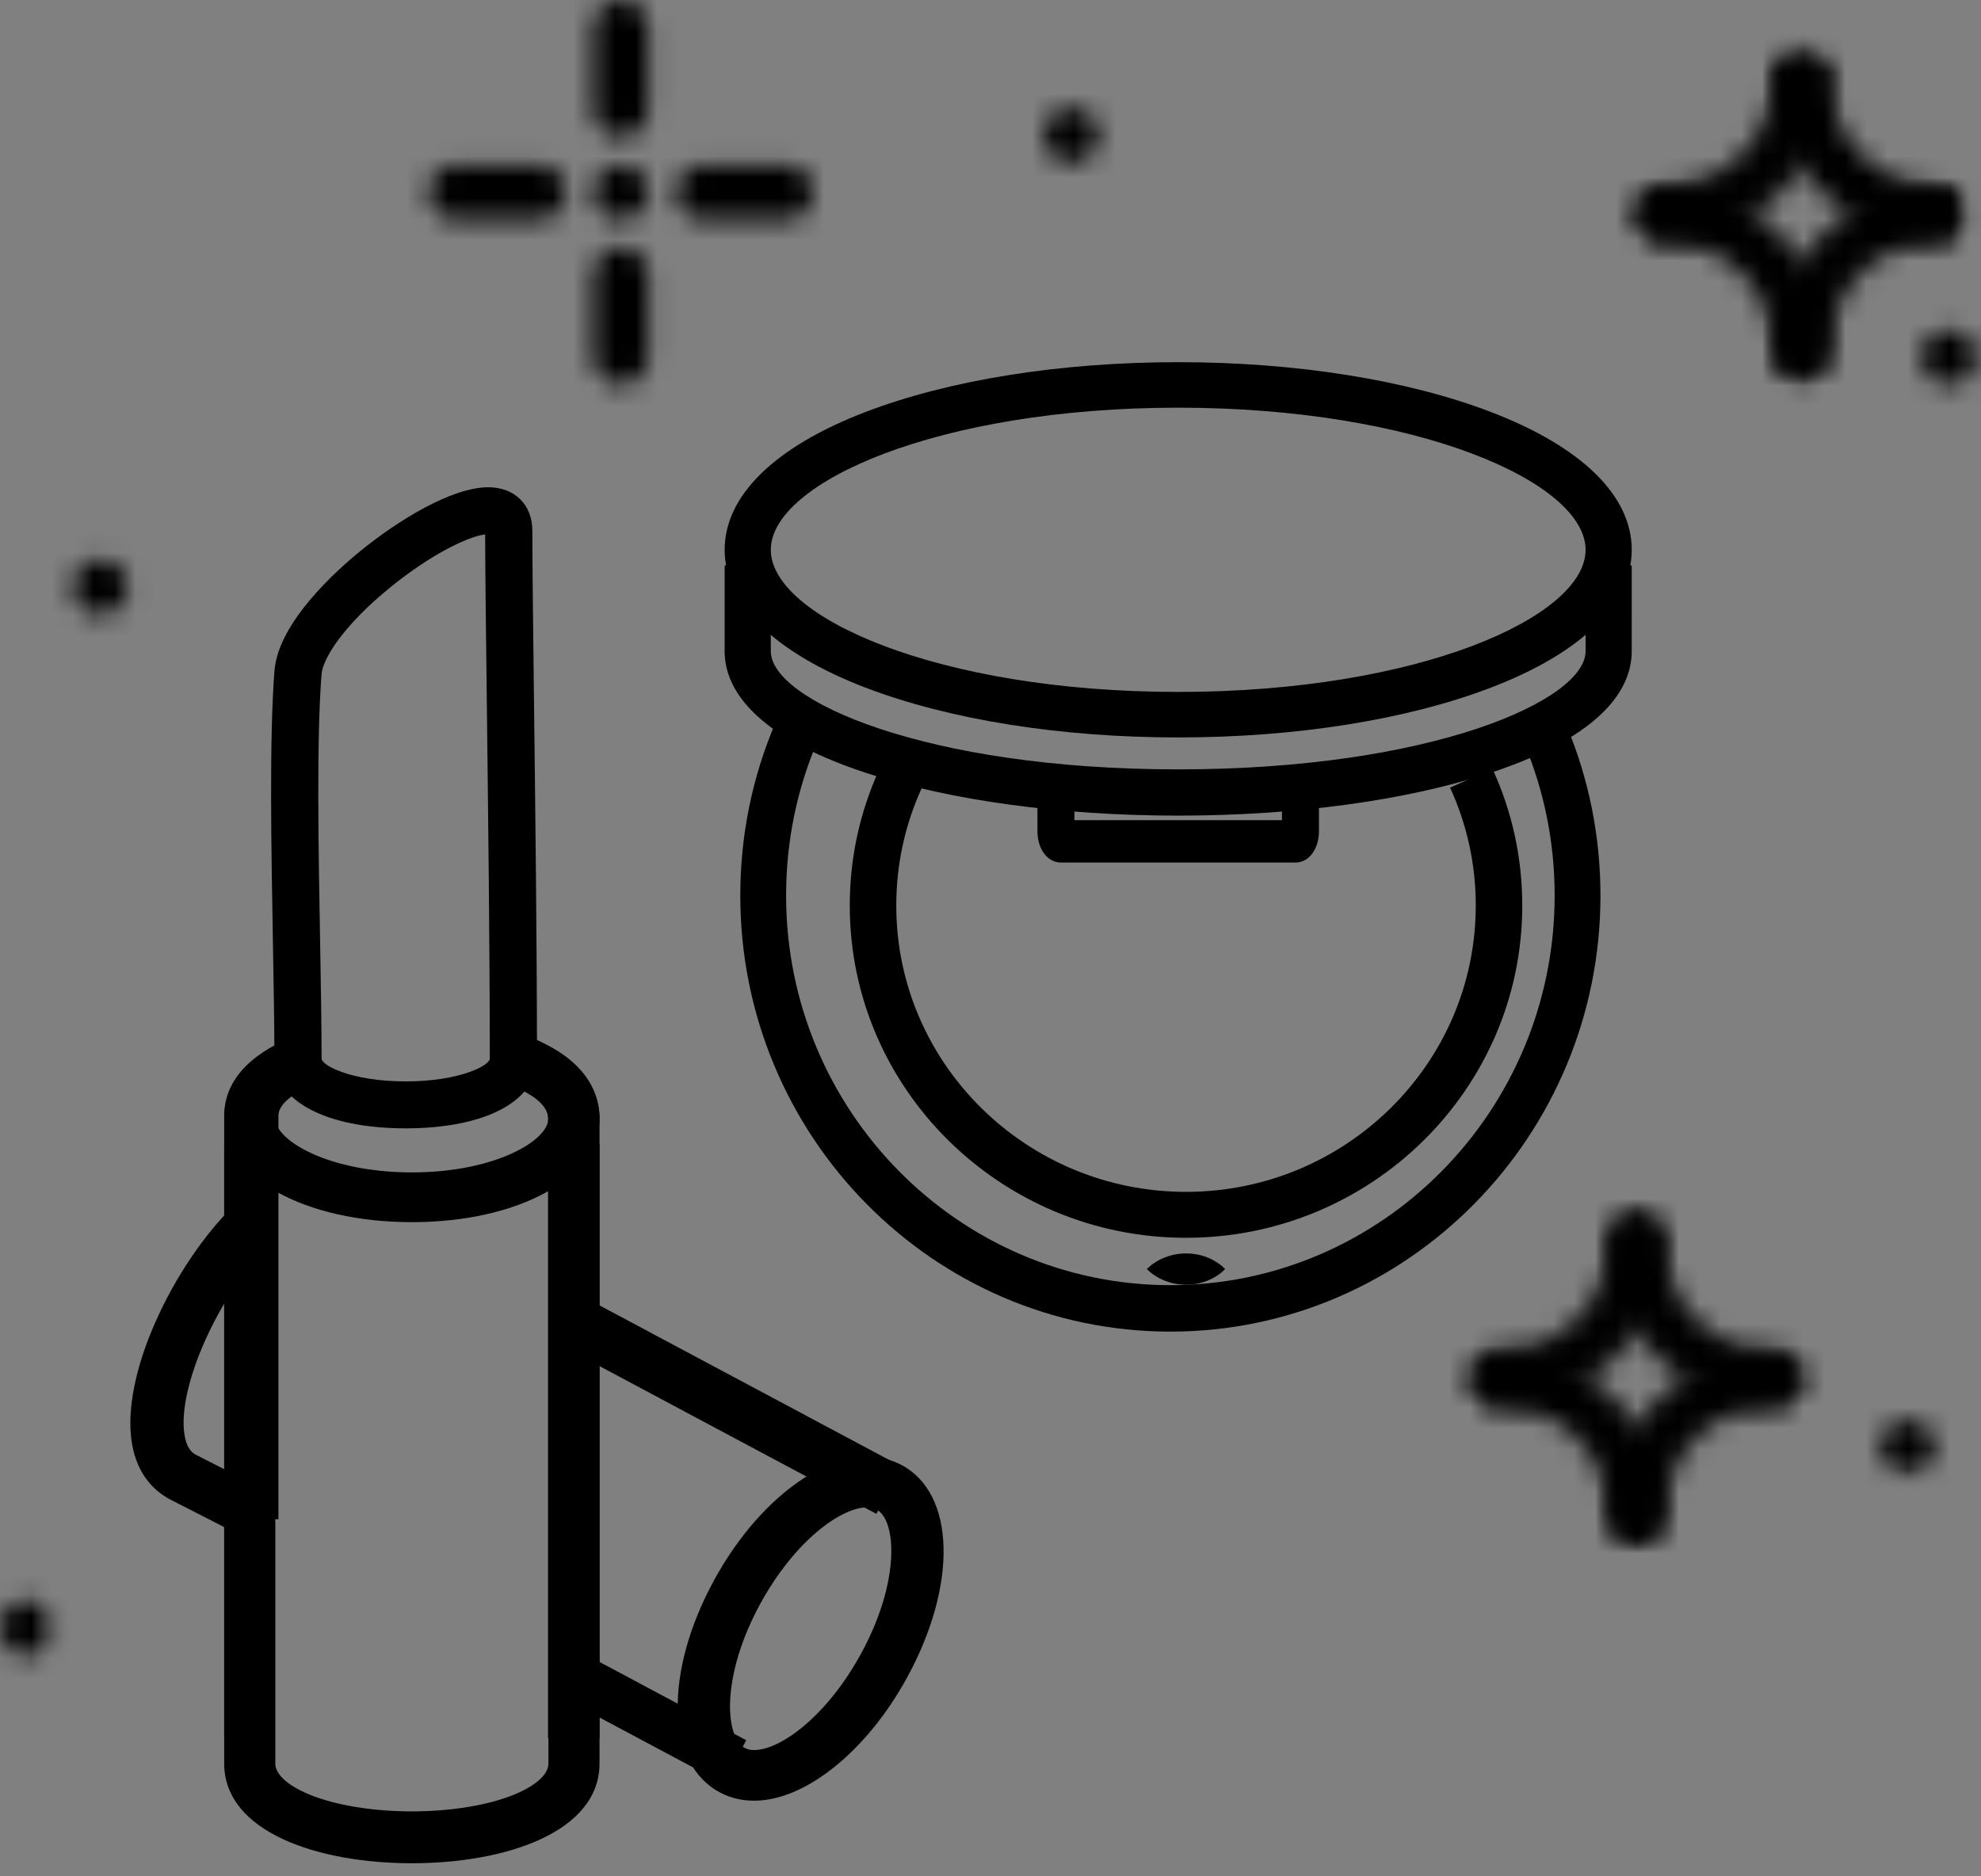 <svg width="95" height="90" viewBox="0 0 95 90" fill="none" xmlns="http://www.w3.org/2000/svg">
<rect x="0" y="0" width="95" height="90" fill="#808080" stroke="none"/>
<path d="M56.501 39.122C50.873 39.122 45.567 38.398 41.559 37.082C36.008 35.26 34.784 32.947 34.752 31.304H34.751V27.122H36.964V31.237C36.964 33.603 44.396 36.904 56.501 36.904C68.606 36.904 76.038 33.603 76.038 31.237V27.122H78.251L78.25 31.304C78.218 32.947 76.994 35.26 71.443 37.082C67.435 38.398 62.129 39.122 56.501 39.122Z" fill="black"/>
<path d="M27.96 80.756C30.753 82.145 33.284 83.404 35.221 84.368L27.96 80.756Z" fill="white"/>
<path d="M28.524 79.597L35.786 83.472L34.679 85.545L27.418 81.67L28.524 79.597Z" fill="black"/>
<path d="M11.482 73.622L8.192 71.94C7.484 71.577 6.585 70.81 6.324 69.211C6.07 67.663 6.485 65.573 7.492 63.325C8.423 61.249 9.761 59.261 11.165 57.872L13.001 59.576C10.494 62.057 8.476 66.555 8.849 68.831C8.968 69.56 9.29 69.724 9.396 69.779L12.685 71.461L11.482 73.622Z" fill="black"/>
<path d="M42.622 71.599C37.034 68.519 32.235 65.874 27.95 63.512L42.622 71.599Z" fill="white"/>
<path d="M28.565 62.516L43.237 70.346L42.027 72.613L27.355 64.783L28.565 62.516Z" fill="black"/>
<path d="M36.167 86.372C35.583 86.372 35.039 86.244 34.549 85.99C31.927 84.632 31.809 80.225 34.275 75.739C36.205 72.23 39.143 69.872 41.585 69.872C42.169 69.872 42.714 70.001 43.203 70.254C45.825 71.612 45.943 76.019 43.477 80.505C41.547 84.014 38.609 86.372 36.167 86.372ZM41.585 72.301C40.333 72.301 38.12 73.907 36.483 76.883C34.562 80.378 34.752 83.342 35.728 83.847C35.852 83.912 35.996 83.943 36.167 83.943C37.419 83.943 39.632 82.337 41.269 79.361C43.19 75.866 43 72.902 42.025 72.397C41.9 72.333 41.756 72.301 41.585 72.301Z" fill="black"/>
<path d="M19.751 89.372C15.271 89.372 10.751 87.891 10.751 84.581V54.953H13.202V84.581C13.202 85.333 14.362 85.885 14.861 86.087C16.111 86.594 17.894 86.885 19.751 86.885C21.608 86.885 23.39 86.594 24.641 86.087C25.14 85.885 26.3 85.333 26.3 84.581V54.872H28.751V84.581C28.751 87.891 24.231 89.372 19.751 89.372Z" fill="black"/>
<path d="M10.751 72.872H13.001V83.372H10.751V72.872Z" fill="black"/>
<path d="M13.353 72.872H10.751V53.522C10.751 51.258 12.994 50.107 14.331 49.622L15.251 51.958C14.681 52.165 13.353 52.732 13.353 53.522V72.872Z" fill="black"/>
<path d="M28.751 83.372H26.281V53.62C26.281 52.772 24.861 52.189 24.251 51.978L25.053 49.622C28.27 50.736 28.751 52.605 28.751 53.62V83.372H28.751Z" fill="black"/>
<path d="M19.751 58.622C14.62 58.622 10.751 56.484 10.751 53.649C10.751 52.087 11.955 50.665 14.055 49.747L15.058 51.925C13.914 52.425 13.202 53.086 13.202 53.649C13.202 54.703 15.753 56.235 19.751 56.235C23.748 56.235 26.299 54.703 26.299 53.649C26.299 53.05 25.482 52.336 24.217 51.831L25.148 49.622C27.438 50.537 28.751 52.004 28.751 53.648C28.751 56.484 24.882 58.622 19.751 58.622Z" fill="black"/>
<path d="M19.455 54.122C15.63 54.122 13.159 52.81 13.159 50.778C13.159 49.218 13.125 47.27 13.088 45.206C13.006 40.591 12.913 35.36 13.163 32.172C13.343 29.867 16.108 27.385 17.288 26.425C19.103 24.949 21.666 23.372 23.419 23.372C24.681 23.372 25.529 24.209 25.529 25.456C25.529 27.056 25.566 30.093 25.608 33.608C25.67 38.761 25.747 45.175 25.751 50.374L25.751 50.778C25.751 52.81 23.28 54.122 19.455 54.122ZM23.266 25.634C22.423 25.736 20.628 26.617 18.721 28.168C16.526 29.953 15.481 31.553 15.419 32.347C15.178 35.428 15.27 40.602 15.351 45.167C15.387 47.24 15.422 49.199 15.422 50.779C15.422 51.095 16.835 51.87 19.455 51.87C22.075 51.87 23.488 51.095 23.488 50.779L23.488 50.376C23.484 45.19 23.407 38.783 23.345 33.635C23.304 30.238 23.268 27.288 23.266 25.634Z" fill="black"/>
<path d="M56.126 63.872C44.753 63.872 35.501 54.491 35.501 42.96C35.501 40.063 36.075 37.258 37.206 34.622L39.22 35.511C38.21 37.864 37.698 40.37 37.698 42.96C37.698 53.262 45.965 61.644 56.126 61.644C66.287 61.644 74.554 53.262 74.554 42.96C74.554 40.419 74.06 37.957 73.087 35.641L75.108 34.768C76.198 37.362 76.751 40.118 76.751 42.96C76.751 54.491 67.498 63.872 56.126 63.872Z" fill="black"/>
<path d="M56.876 59.372C47.985 59.372 40.751 52.225 40.751 43.44C40.751 41.155 41.231 38.948 42.177 36.881L44.208 37.789C43.394 39.569 42.981 41.47 42.981 43.44C42.981 51.01 49.214 57.169 56.876 57.169C64.538 57.169 70.771 51.01 70.771 43.44C70.771 41.467 70.357 39.563 69.54 37.781L71.571 36.872C72.52 38.941 73.001 41.151 73.001 43.44C73.001 52.225 65.767 59.372 56.876 59.372Z" fill="black"/>
<mask id="mask0_236_25871" style="mask-type:alpha" maskUnits="userSpaceOnUse" x="77" y="64" width="10" height="11">
<path d="M78.48 74.034C77.752 74.034 77.162 73.444 77.162 72.715C77.162 68.354 80.707 64.807 85.067 64.807C85.796 64.807 86.385 65.396 86.385 66.125C86.385 66.854 85.796 67.443 85.067 67.443C82.161 67.443 79.797 69.808 79.797 72.715C79.797 73.444 79.207 74.034 78.48 74.034Z" fill="white"/>
</mask>
<g mask="url(#mask0_236_25871)">
<mask id="mask1_236_25871" style="mask-type:alpha" maskUnits="userSpaceOnUse" x="59" y="0" width="113" height="88">
<path d="M59.506 0.219H171.248V87.381H59.506V0.219Z" fill="white"/>
</mask>
<g mask="url(#mask1_236_25871)">
<path d="M72.763 60.404H90.784V78.436H72.763V60.404Z" fill="black"/>
</g>
</g>
<mask id="mask2_236_25871" style="mask-type:alpha" maskUnits="userSpaceOnUse" x="70" y="58" width="10" height="10">
<path d="M71.891 67.443C71.164 67.443 70.573 66.854 70.573 66.125C70.573 65.396 71.164 64.807 71.891 64.807C74.797 64.807 77.162 62.443 77.162 59.535C77.162 58.806 77.752 58.217 78.48 58.217C79.207 58.217 79.796 58.806 79.796 59.535C79.796 63.896 76.251 67.443 71.891 67.443Z" fill="white"/>
</mask>
<g mask="url(#mask2_236_25871)">
<mask id="mask3_236_25871" style="mask-type:alpha" maskUnits="userSpaceOnUse" x="59" y="0" width="113" height="88">
<path d="M59.505 0.22H171.247V87.382H59.505V0.22Z" fill="white"/>
</mask>
<g mask="url(#mask3_236_25871)">
<path d="M66.174 53.814H84.195V71.845H66.174V53.814Z" fill="black"/>
</g>
</g>
<mask id="mask4_236_25871" style="mask-type:alpha" maskUnits="userSpaceOnUse" x="70" y="64" width="10" height="11">
<path d="M78.48 74.033C77.752 74.033 77.162 73.444 77.162 72.715C77.162 69.808 74.797 67.443 71.891 67.443C71.164 67.443 70.573 66.854 70.573 66.125C70.573 65.395 71.164 64.807 71.891 64.807C76.251 64.807 79.796 68.354 79.796 72.715C79.796 73.444 79.207 74.033 78.48 74.033Z" fill="white"/>
</mask>
<g mask="url(#mask4_236_25871)">
<mask id="mask5_236_25871" style="mask-type:alpha" maskUnits="userSpaceOnUse" x="59" y="0" width="113" height="88">
<path d="M171.247 0.219H59.505V87.381H171.247V0.219Z" fill="white"/>
</mask>
<g mask="url(#mask5_236_25871)">
<path d="M66.174 60.404H84.195V78.435H66.174V60.404Z" fill="black"/>
</g>
</g>
<mask id="mask6_236_25871" style="mask-type:alpha" maskUnits="userSpaceOnUse" x="77" y="58" width="10" height="10">
<path d="M85.067 67.443C80.707 67.443 77.162 63.896 77.162 59.535C77.162 58.806 77.752 58.217 78.48 58.217C79.207 58.217 79.797 58.806 79.797 59.535C79.797 62.443 82.161 64.807 85.067 64.807C85.796 64.807 86.385 65.396 86.385 66.125C86.385 66.854 85.796 67.443 85.067 67.443Z" fill="white"/>
</mask>
<g mask="url(#mask6_236_25871)">
<mask id="mask7_236_25871" style="mask-type:alpha" maskUnits="userSpaceOnUse" x="59" y="0" width="113" height="88">
<path d="M59.506 0.22H171.248V87.382H59.506V0.22Z" fill="white"/>
</mask>
<g mask="url(#mask7_236_25871)">
<path d="M72.763 53.814H90.784V71.845H72.763V53.814Z" fill="black"/>
</g>
</g>
<mask id="mask8_236_25871" style="mask-type:alpha" maskUnits="userSpaceOnUse" x="28" y="0" width="4" height="7">
<path d="M29.769 6.591C29.042 6.591 28.451 5.999 28.451 5.272V1.318C28.451 0.591 29.042 0 29.769 0C30.496 0 31.087 0.591 31.087 1.318V5.272C31.087 5.999 30.496 6.591 29.769 6.591Z" fill="white"/>
</mask>
<g mask="url(#mask8_236_25871)">
<mask id="mask9_236_25871" style="mask-type:alpha" maskUnits="userSpaceOnUse" x="-7" y="-12" width="112" height="88">
<path d="M-6.861 -11.599H104.881V75.563H-6.861V-11.599Z" fill="white"/>
</mask>
<g mask="url(#mask9_236_25871)">
<path d="M35.486 -4.402H24.052V10.992H35.486V-4.402Z" fill="black"/>
</g>
</g>
<mask id="mask10_236_25871" style="mask-type:alpha" maskUnits="userSpaceOnUse" x="28" y="11" width="4" height="8">
<path d="M29.769 18.453C29.042 18.453 28.451 17.863 28.451 17.135V13.181C28.451 12.453 29.042 11.862 29.769 11.862C30.496 11.862 31.087 12.453 31.087 13.181V17.135C31.087 17.863 30.496 18.453 29.769 18.453Z" fill="white"/>
</mask>
<g mask="url(#mask10_236_25871)">
<mask id="mask11_236_25871" style="mask-type:alpha" maskUnits="userSpaceOnUse" x="-7" y="-12" width="112" height="88">
<path d="M-6.861 -11.6H104.881V75.563H-6.861V-11.6Z" fill="white"/>
</mask>
<g mask="url(#mask11_236_25871)">
<path d="M24.052 7.46H35.486V22.856H24.052V7.46Z" fill="black"/>
</g>
</g>
<mask id="mask12_236_25871" style="mask-type:alpha" maskUnits="userSpaceOnUse" x="20" y="7" width="8" height="4">
<path d="M25.817 10.544H21.864C21.136 10.544 20.547 9.955 20.547 9.226C20.547 8.499 21.136 7.908 21.864 7.908H25.817C26.544 7.908 27.135 8.499 27.135 9.226C27.134 9.955 26.544 10.544 25.817 10.544Z" fill="white"/>
</mask>
<g mask="url(#mask12_236_25871)">
<mask id="mask13_236_25871" style="mask-type:alpha" maskUnits="userSpaceOnUse" x="-7" y="-12" width="112" height="88">
<path d="M-6.86 -11.599H104.882V75.563H-6.86V-11.599Z" fill="white"/>
</mask>
<g mask="url(#mask13_236_25871)">
<path d="M16.148 3.506H31.534V14.947H16.148V3.506Z" fill="black"/>
</g>
</g>
<mask id="mask14_236_25871" style="mask-type:alpha" maskUnits="userSpaceOnUse" x="32" y="7" width="7" height="4">
<path d="M37.676 10.544H33.722C32.996 10.544 32.405 9.955 32.405 9.226C32.405 8.499 32.996 7.908 33.722 7.908H37.676C38.404 7.908 38.993 8.499 38.993 9.226C38.993 9.955 38.404 10.544 37.676 10.544Z" fill="white"/>
</mask>
<g mask="url(#mask14_236_25871)">
<mask id="mask15_236_25871" style="mask-type:alpha" maskUnits="userSpaceOnUse" x="-7" y="-12" width="112" height="88">
<path d="M-6.86 -11.599H104.882V75.563H-6.86V-11.599Z" fill="white"/>
</mask>
<g mask="url(#mask15_236_25871)">
<path d="M28.006 3.506H43.392V14.947H28.006V3.506Z" fill="black"/>
</g>
</g>
<mask id="mask16_236_25871" style="mask-type:alpha" maskUnits="userSpaceOnUse" x="28" y="7" width="4" height="4">
<path d="M29.769 10.544C29.427 10.544 29.084 10.399 28.834 10.162C28.597 9.912 28.451 9.569 28.451 9.226C28.451 8.884 28.597 8.541 28.834 8.29C29.335 7.803 30.204 7.803 30.705 8.29C30.942 8.541 31.087 8.884 31.087 9.226C31.087 9.569 30.942 9.912 30.705 10.162C30.455 10.399 30.111 10.544 29.769 10.544Z" fill="white"/>
</mask>
<g mask="url(#mask16_236_25871)">
<mask id="mask17_236_25871" style="mask-type:alpha" maskUnits="userSpaceOnUse" x="-7" y="-12" width="112" height="88">
<path d="M-6.86 -11.6H104.882V75.563H-6.86V-11.6Z" fill="white"/>
</mask>
<g mask="url(#mask17_236_25871)">
<path d="M24.053 3.522H35.487V14.947H24.053V3.522Z" fill="black"/>
</g>
</g>
<mask id="mask18_236_25871" style="mask-type:alpha" maskUnits="userSpaceOnUse" x="92" y="15" width="3" height="4">
<path d="M93.46 18.454C93.117 18.454 92.774 18.31 92.524 18.073C92.287 17.822 92.142 17.479 92.142 17.136C92.142 16.779 92.287 16.438 92.524 16.201C93.025 15.713 93.907 15.713 94.394 16.201C94.632 16.45 94.777 16.779 94.777 17.136C94.777 17.479 94.632 17.822 94.394 18.073C94.144 18.31 93.816 18.454 93.46 18.454Z" fill="white"/>
</mask>
<g mask="url(#mask18_236_25871)">
<mask id="mask19_236_25871" style="mask-type:alpha" maskUnits="userSpaceOnUse" x="9" y="-14" width="113" height="88">
<path d="M9.395 -13.18H121.137V73.983H9.395V-13.18Z" fill="white"/>
</mask>
<g mask="url(#mask19_236_25871)">
<path d="M87.742 11.432H99.176V22.857H87.742V11.432Z" fill="black"/>
</g>
</g>
<mask id="mask20_236_25871" style="mask-type:alpha" maskUnits="userSpaceOnUse" x="0" y="76" width="3" height="4">
<path d="M1.318 79.401C0.975 79.401 0.63 79.256 0.382 79.019C0.144 78.769 0 78.425 0 78.082C0 77.74 0.144 77.396 0.382 77.147C0.883 76.659 1.765 76.659 2.253 77.147C2.49 77.396 2.635 77.74 2.635 78.082C2.635 78.425 2.49 78.769 2.253 79.019C2.003 79.256 1.66 79.401 1.318 79.401Z" fill="white"/>
</mask>
<g mask="url(#mask20_236_25871)">
<mask id="mask21_236_25871" style="mask-type:alpha" maskUnits="userSpaceOnUse" x="-110" y="0" width="113" height="88">
<path d="M-109.1 0.314H2.643V87.477H-109.1V0.314Z" fill="white"/>
</mask>
<g mask="url(#mask21_236_25871)">
<path d="M-4.399 72.38H7.034V83.803H-4.399V72.38Z" fill="black"/>
</g>
</g>
<mask id="mask22_236_25871" style="mask-type:alpha" maskUnits="userSpaceOnUse" x="3" y="26" width="4" height="4">
<path d="M4.803 29.476C4.447 29.476 4.117 29.331 3.868 29.093C3.63 28.843 3.486 28.5 3.486 28.157C3.486 27.8 3.63 27.471 3.868 27.221C4.356 26.734 5.251 26.734 5.739 27.221C5.976 27.471 6.121 27.8 6.121 28.157C6.121 28.5 5.976 28.843 5.739 29.093C5.488 29.331 5.146 29.476 4.803 29.476Z" fill="white"/>
</mask>
<g mask="url(#mask22_236_25871)">
<mask id="mask23_236_25871" style="mask-type:alpha" maskUnits="userSpaceOnUse" x="-19" y="-56" width="113" height="88">
<path d="M-18.65 -55.411H93.092V31.751H-18.65V-55.411Z" fill="white"/>
</mask>
<g mask="url(#mask23_236_25871)">
<path d="M-0.913 22.453H10.52V33.877H-0.913V22.453Z" fill="black"/>
</g>
</g>
<mask id="mask24_236_25871" style="mask-type:alpha" maskUnits="userSpaceOnUse" x="50" y="5" width="3" height="3">
<path d="M51.375 7.809C51.018 7.809 50.688 7.664 50.439 7.426C50.201 7.176 50.057 6.833 50.057 6.491C50.057 6.135 50.201 5.806 50.439 5.554C50.913 5.081 51.81 5.067 52.31 5.554C52.547 5.806 52.693 6.135 52.693 6.491C52.693 6.833 52.547 7.176 52.31 7.426C52.06 7.664 51.717 7.809 51.375 7.809Z" fill="white"/>
</mask>
<g mask="url(#mask24_236_25871)">
<mask id="mask25_236_25871" style="mask-type:alpha" maskUnits="userSpaceOnUse" x="-17" y="-14" width="112" height="88">
<path d="M-16.878 -13.281H94.864V73.882H-16.878V-13.281Z" fill="white"/>
</mask>
<g mask="url(#mask25_236_25871)">
<path d="M45.658 0.792H57.093V12.211H45.658V0.792Z" fill="black"/>
</g>
</g>
<mask id="mask26_236_25871" style="mask-type:alpha" maskUnits="userSpaceOnUse" x="90" y="68" width="3" height="3">
<path d="M91.481 70.754C91.138 70.754 90.796 70.609 90.545 70.371C90.308 70.121 90.164 69.778 90.164 69.436C90.164 69.093 90.308 68.751 90.545 68.499C91.046 68.012 91.916 68.012 92.417 68.499C92.654 68.75 92.798 69.093 92.798 69.436C92.798 69.778 92.654 70.121 92.417 70.371C92.166 70.609 91.824 70.754 91.481 70.754Z" fill="white"/>
</mask>
<g mask="url(#mask26_236_25871)">
<mask id="mask27_236_25871" style="mask-type:alpha" maskUnits="userSpaceOnUse" x="-10" y="-17" width="113" height="88">
<path d="M-9.713 -16.241H102.029V70.921H-9.713V-16.241Z" fill="white"/>
</mask>
<g mask="url(#mask27_236_25871)">
<path d="M85.765 63.733H97.198V75.156H85.765V63.733Z" fill="black"/>
</g>
</g>
<mask id="mask28_236_25871" style="mask-type:alpha" maskUnits="userSpaceOnUse" x="85" y="8" width="10" height="11">
<path d="M86.384 18.165C85.655 18.165 85.066 17.574 85.066 16.847C85.066 12.485 88.612 8.938 92.973 8.938C93.702 8.938 94.29 9.528 94.29 10.256C94.29 10.984 93.702 11.573 92.973 11.573C90.066 11.573 87.702 13.939 87.702 16.847C87.702 17.574 87.113 18.165 86.384 18.165Z" fill="white"/>
</mask>
<g mask="url(#mask28_236_25871)">
<mask id="mask29_236_25871" style="mask-type:alpha" maskUnits="userSpaceOnUse" x="-18" y="2" width="113" height="88">
<path d="M-17.445 2.347H94.297V89.509H-17.445V2.347Z" fill="white"/>
</mask>
<g mask="url(#mask29_236_25871)">
<path d="M80.667 4.535H98.689V22.567H80.667V4.535Z" fill="black"/>
</g>
</g>
<mask id="mask30_236_25871" style="mask-type:alpha" maskUnits="userSpaceOnUse" x="78" y="2" width="10" height="10">
<path d="M79.796 11.573C79.067 11.573 78.478 10.983 78.478 10.255C78.478 9.528 79.067 8.937 79.796 8.937C82.703 8.937 85.066 6.573 85.066 3.665C85.066 2.937 85.655 2.347 86.384 2.347C87.113 2.347 87.702 2.937 87.702 3.665C87.702 8.027 84.156 11.573 79.796 11.573Z" fill="white"/>
</mask>
<g mask="url(#mask30_236_25871)">
<mask id="mask31_236_25871" style="mask-type:alpha" maskUnits="userSpaceOnUse" x="-18" y="2" width="113" height="88">
<path d="M-17.445 2.347H94.297V89.509H-17.445V2.347Z" fill="white"/>
</mask>
<g mask="url(#mask31_236_25871)">
<path d="M74.079 -2.056H92.102V15.975H74.079V-2.056Z" fill="black"/>
</g>
</g>
<mask id="mask32_236_25871" style="mask-type:alpha" maskUnits="userSpaceOnUse" x="78" y="8" width="10" height="11">
<path d="M86.384 18.165C85.655 18.165 85.066 17.574 85.066 16.847C85.066 13.939 82.703 11.573 79.796 11.573C79.067 11.573 78.478 10.984 78.478 10.256C78.478 9.528 79.067 8.938 79.796 8.938C84.156 8.938 87.702 12.485 87.702 16.847C87.702 17.574 87.113 18.165 86.384 18.165Z" fill="white"/>
</mask>
<g mask="url(#mask32_236_25871)">
<mask id="mask33_236_25871" style="mask-type:alpha" maskUnits="userSpaceOnUse" x="-18" y="2" width="113" height="88">
<path d="M-17.445 2.347H94.297V89.509H-17.445V2.347Z" fill="white"/>
</mask>
<g mask="url(#mask33_236_25871)">
<path d="M74.079 4.535H92.102V22.567H74.079V4.535Z" fill="black"/>
</g>
</g>
<mask id="mask34_236_25871" style="mask-type:alpha" maskUnits="userSpaceOnUse" x="85" y="2" width="10" height="10">
<path d="M92.973 11.573C88.612 11.573 85.066 8.027 85.066 3.665C85.066 2.937 85.656 2.347 86.384 2.347C87.113 2.347 87.702 2.937 87.702 3.665C87.702 6.573 90.066 8.937 92.973 8.937C93.702 8.937 94.29 9.528 94.29 10.255C94.29 10.983 93.702 11.573 92.973 11.573Z" fill="white"/>
</mask>
<g mask="url(#mask34_236_25871)">
<mask id="mask35_236_25871" style="mask-type:alpha" maskUnits="userSpaceOnUse" x="-18" y="2" width="113" height="88">
<path d="M-17.445 2.347H94.297V89.509H-17.445V2.347Z" fill="white"/>
</mask>
<g mask="url(#mask35_236_25871)">
<path d="M80.667 -2.056H98.689V15.975H80.667V-2.056Z" fill="black"/>
</g>
</g>
<path d="M56.501 35.372C50.853 35.372 45.527 34.523 41.503 32.982C37.149 31.314 34.751 28.966 34.751 26.372C34.751 23.778 37.149 21.431 41.503 19.762C45.527 18.221 50.853 17.372 56.501 17.372C62.148 17.372 67.475 18.221 71.499 19.762C75.853 21.43 78.251 23.778 78.251 26.372C78.251 28.966 75.853 31.314 71.499 32.982C67.475 34.523 62.148 35.372 56.501 35.372ZM56.501 19.555C44.987 19.555 36.964 23.148 36.964 26.372C36.964 29.596 44.987 33.189 56.501 33.189C68.014 33.189 76.038 29.596 76.038 26.372C76.038 23.148 68.014 19.555 56.501 19.555Z" fill="black"/>
<path d="M62.131 41.372H50.87C50.232 41.372 49.751 40.725 49.751 39.867V38.372H51.526V39.339H61.476V38.428H63.251V39.867C63.251 40.725 62.77 41.372 62.131 41.372Z" fill="black"/>
<path d="M55.001 60.872C55.001 60.872 55.06 60.809 55.162 60.722C55.265 60.637 55.411 60.532 55.587 60.44C55.763 60.345 55.968 60.265 56.188 60.208C56.407 60.151 56.642 60.123 56.876 60.122C57.11 60.122 57.345 60.149 57.565 60.206C57.784 60.262 57.989 60.343 58.165 60.437C58.341 60.531 58.487 60.636 58.59 60.721C58.692 60.808 58.751 60.872 58.751 60.872C58.751 60.872 58.692 60.936 58.59 61.023C58.487 61.108 58.341 61.214 58.165 61.307C57.989 61.401 57.784 61.482 57.565 61.538C57.345 61.595 57.11 61.622 56.876 61.622C56.642 61.621 56.407 61.593 56.188 61.537C55.968 61.479 55.763 61.399 55.587 61.305C55.411 61.212 55.265 61.107 55.162 61.022C55.059 60.935 55.001 60.872 55.001 60.872Z" fill="black"/>
</svg>

